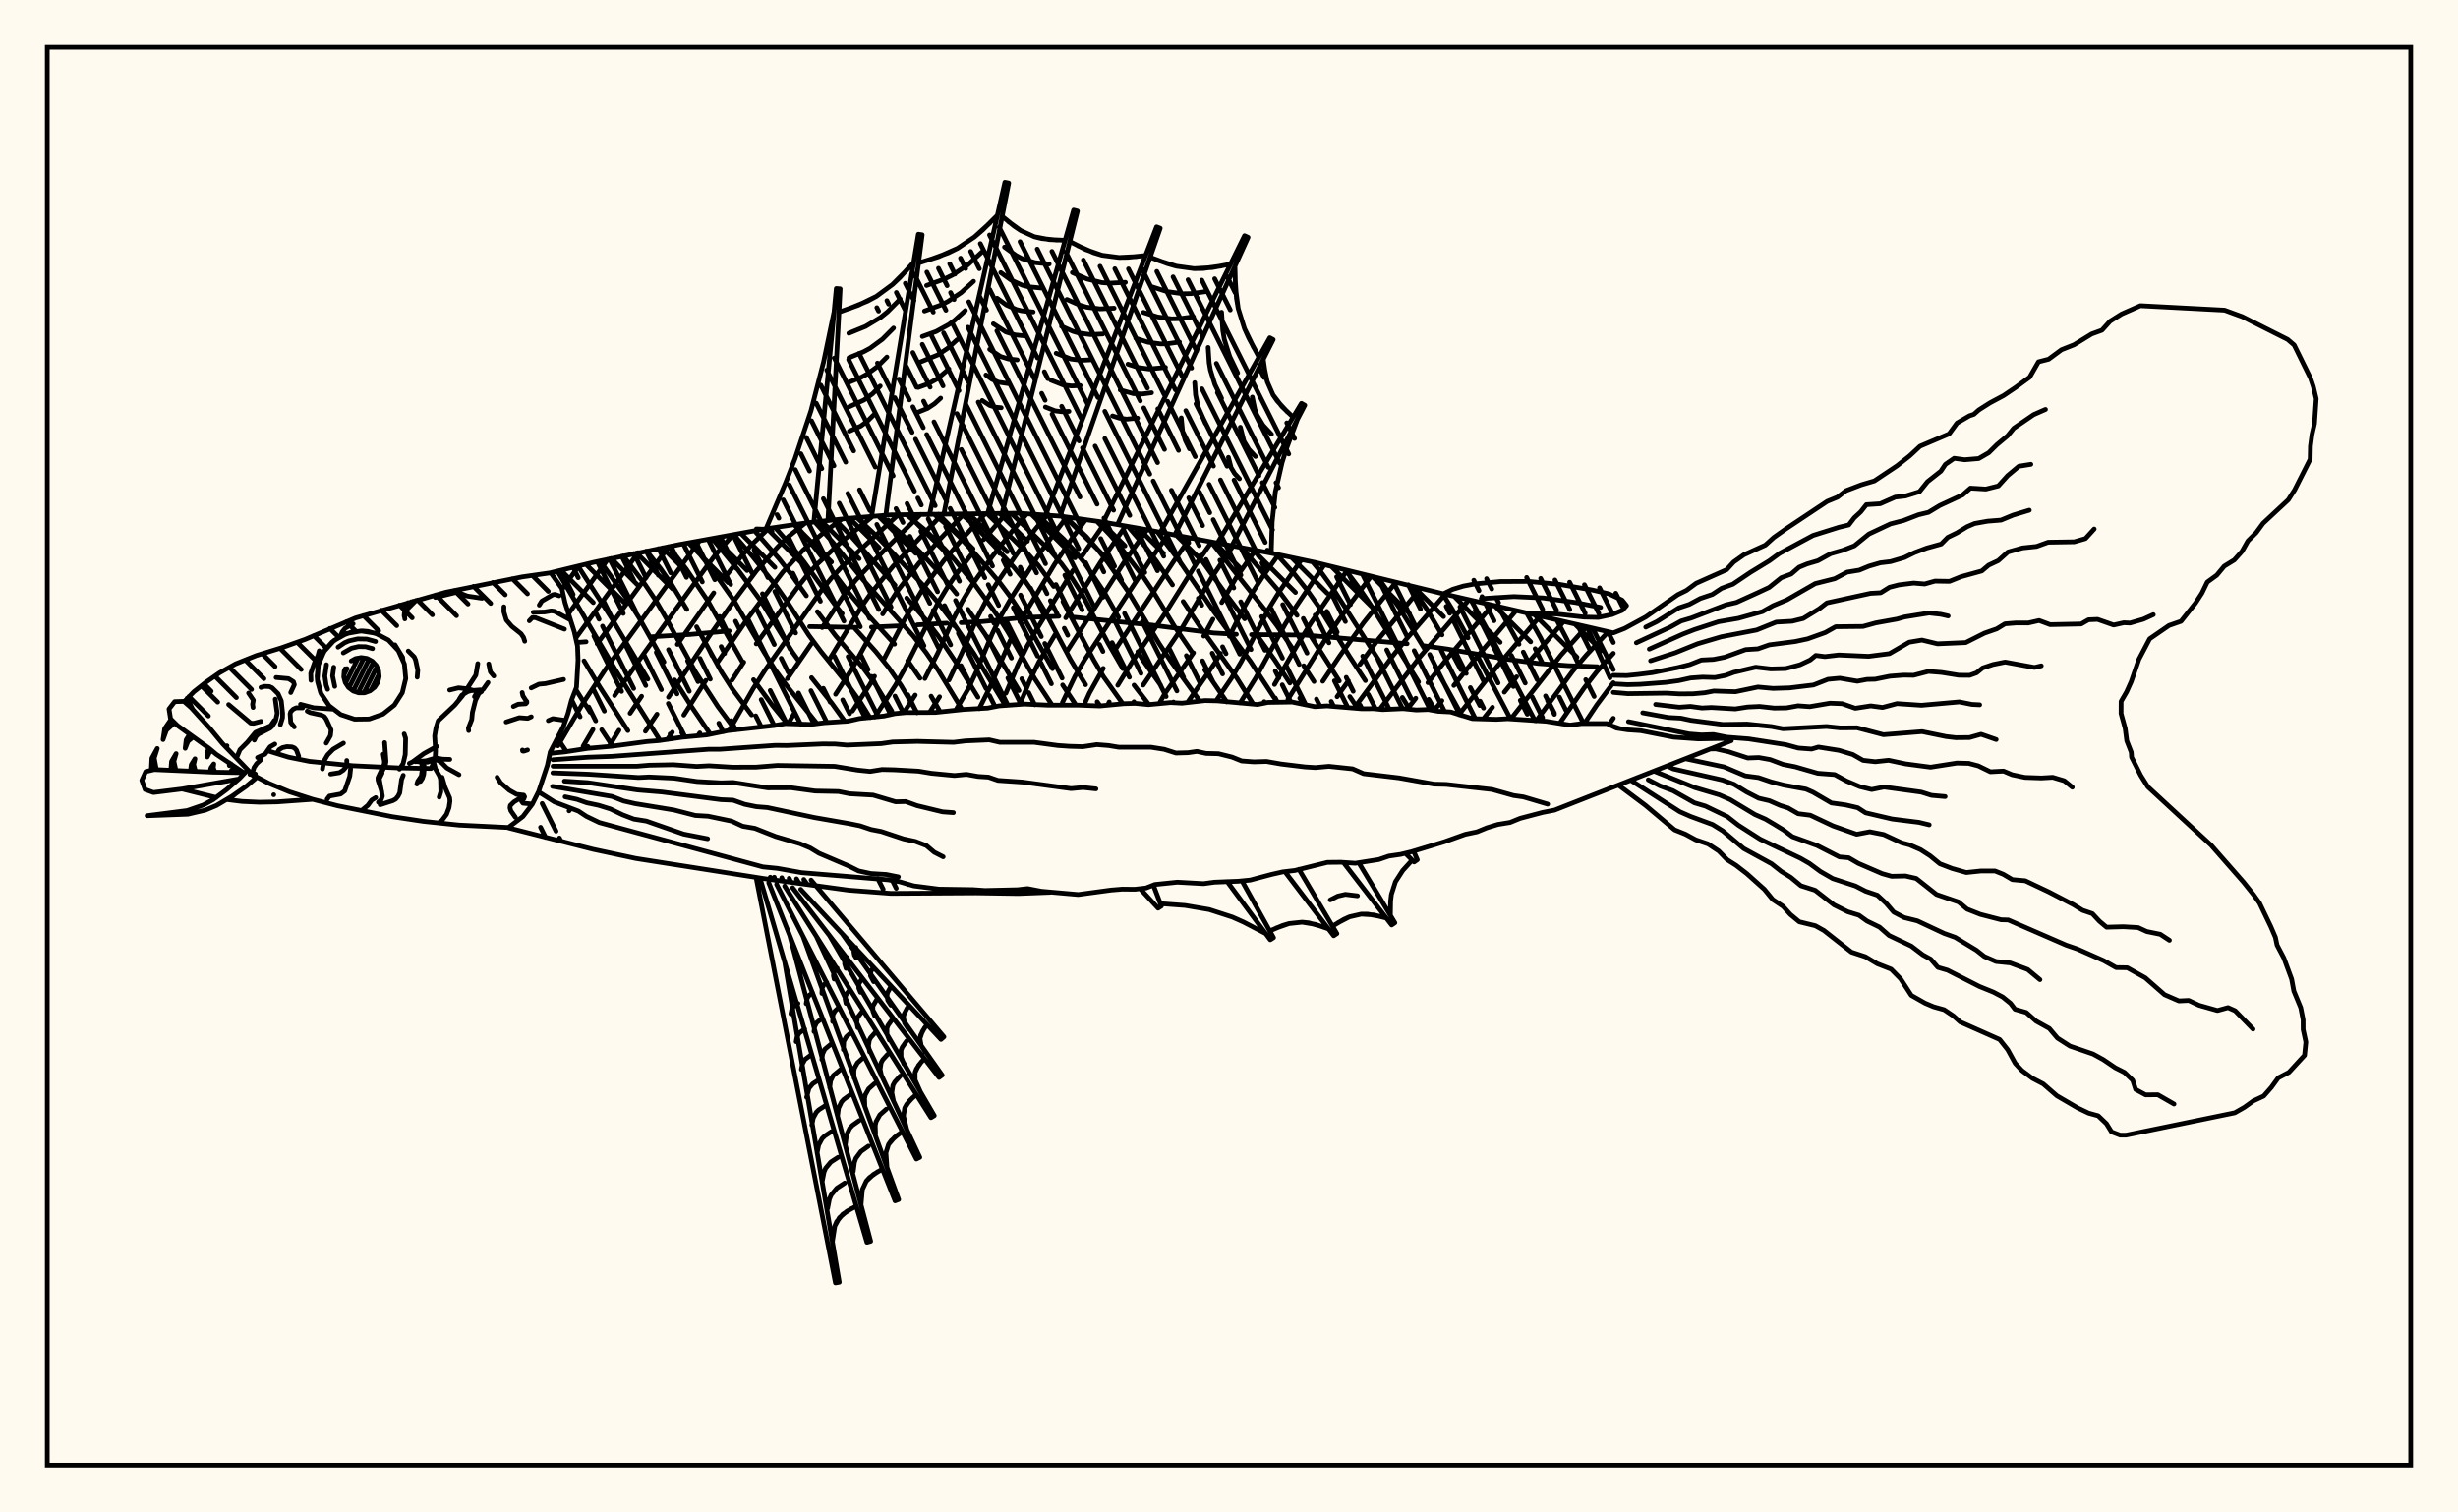 <svg xmlns="http://www.w3.org/2000/svg" width="520" height="320"><rect x="0" y="0" width="520" height="320" fill="floralwhite"/><rect x="10" y="10" width="500" height="300" stroke="black" stroke-width="1" fill="none"/><path stroke="black" stroke-width="1" fill="none" stroke-linecap="round" stroke-linejoin="round" d="
M 116.51 121.17 125.53 118.99 143.52 115.24 161.5 111.96 170.49 110.64 179.48 109.67 188.47 108.93 215.44 108.58 224.43 109.21 233.42 110.47 242.41 112.03 269.38 117.13 278.38 119.04 305.35 125.63 341.31 133.9 
M 222.2 188.79 215.44 189.05 206.45 188.91 188.47 189.02 179.48 188.33 161.5 185.87 134.52 181.63 125.53 179.71 107.56 175.15 
M 337.95 141.06 331.72 140.83 325.47 140.37 319.02 139.5 306.14 137.31 301.1 136.61 
M 297.68 136.19 275.99 134.36 264.75 134.26 
M 261.56 134.2 256.74 133.92 243.55 132.24 226.87 130.55 
M 224 130.39 216.73 130.64 207.81 131.51 203.34 131.74 
M 200.31 131.85 194.06 132.2 
M 190.85 132.39 184.36 132.69 
M 181.1 132.74 171.28 132.57 
M 154.28 133.49 145.96 134.23 137.57 134.74 
M 123.99 135.78 122.01 135.93 
M 117.94 156.18 119.84 159.03 
M 124.37 157.93 124.64 158.32 
M 121.8 145.85 124.87 150.7 
M 127.3 154.4 129.59 157.87 
M 123.56 139.82 126.85 145.29 132.83 154.58 
M 117.93 120.83 130.18 141.69 139.64 156.67 
M 122.29 119.77 129.38 130.78 137.06 143.68 
M 144.23 154.99 144.84 155.94 
M 126.94 118.68 132.95 127.15 135.15 130.62 140.46 140.05 
M 142.71 143.86 146.27 149.47 150.11 155.09 
M 131.86 117.61 136.45 123.64 138.71 127.01 140.83 130.63 147.09 142.1 151.88 149.5 155.55 154.44 
M 136.79 116.58 139.75 120.32 142.07 123.63 145.3 128.93 
M 147.37 132.62 152.58 142.09 154.94 145.78 159 151.26 
M 141.5 115.64 145.21 120.44 149.75 127.14 157.09 140.1 
M 159.42 143.81 163.41 149.26 166.55 153.11 
M 146.1 114.78 150.67 120.53 155.29 127.08 161.7 138.08 164.04 141.81 166.7 145.42 172.86 153.11 
M 150.7 113.96 156.17 120.62 160.9 127.06 167.63 137.96 168.94 139.78 
M 171.68 143.38 175.95 148.75 178.74 152.63 
M 155.23 113.13 159.31 117.86 164.15 123.92 166.49 127.24 171.08 134.34 173.71 137.89 179.44 144.96 182.04 148.58 184.06 151.84 
M 159.64 112.31 164.83 118.24 167.16 121.23 170.59 126.05 
M 172.92 129.41 176.77 134.5 182.58 141.29 185.25 144.88 188.66 150.44 
M 163.98 111.6 167.86 116.03 170.1 118.91 176.85 128.23 178.16 129.82 
M 180.91 133.01 185.28 137.87 188.08 141.33 190.63 145.04 193.96 150.7 
M 168.19 110.98 170.94 114.1 174.18 118.24 
M 176.29 121.09 179.61 125.48 182.13 128.47 189.24 136.28 
M 192.04 139.78 194.63 143.5 
M 196.98 147.29 198.89 150.6 
M 172.38 110.44 176.3 114.87 182.66 122.76 193.2 134.55 195.96 138.13 198.56 141.93 203.54 150.12 
M 176.7 109.97 179.58 112.93 189.35 123.82 
M 191.82 126.52 195.76 131.02 198.45 134.5 203.58 142.12 206.89 147.51 
M 181.28 109.52 185.04 113.02 189.24 117.33 195.98 124.57 198.43 127.48 200.96 130.79 206.02 138.24 212.69 149.25 
M 186.27 109.11 190.41 112.69 194.61 116.76 198.96 121.4 202.38 125.67 
M 204.76 128.92 208.41 134.21 215.57 146.1 
M 191.76 108.88 195.67 112.11 199.86 116.15 201.96 118.45 206.33 123.82 211.02 130.25 213.2 133.67 218.94 143.65 222.59 149.19 
M 197.59 108.78 200.84 111.5 202.91 113.5 207.07 118.03 211.59 123.39 213.9 126.48 216.05 129.74 222.66 141.48 
M 224.81 144.93 227.63 149.19 
M 203.41 108.74 205.9 110.98 210.04 115.2 214.54 120.09 216.85 122.91 219.03 126.02 220.99 129.26 226.46 139.55 229.66 144.87 
M 232.11 148.48 232.74 149.35 
M 208.84 108.68 217.36 117.07 219.67 119.63 222.91 124.07 
M 224.88 127.29 231.35 139.6 233.46 143.18 237.54 148.91 
M 213.93 108.6 222.32 116.68 224.57 119.29 226.72 122.22 228.76 125.44 234.41 136.06 237.54 141.47 
M 239.91 144.96 243.06 149.07 
M 219.38 108.86 224.92 113.96 227.18 116.36 229.4 119.06 233.65 125.36 236.64 130.63 
M 240.72 137.88 241.8 139.69 245.54 144.97 
M 248.25 148.53 248.37 148.68 
M 225.37 109.34 229.81 113.53 232.06 116.07 234.31 118.93 238.76 125.31 245.19 136.11 247.61 139.78 253.84 148.35 
M 232.05 110.28 234.8 113.14 237.11 115.85 241.8 121.94 244.05 125.29 248.48 132.55 252.26 138.11 
M 254.87 141.71 259.52 148.51 
M 238.62 111.37 242.36 115.73 244.68 118.79 248.05 123.74 
M 250.31 127.26 253.97 132.75 261.7 143.51 265.11 148.96 
M 244.84 112.5 249.7 118.97 256.68 129.22 264.54 139.94 270.18 148.56 
M 250.52 113.61 251.48 114.85 
M 253.56 117.63 259.36 125.72 263.3 130.93 
M 265.95 134.42 269.63 139.58 272.88 144.52 
M 274.97 147.71 275.87 149.06 
M 256.26 114.7 267.49 128.88 270.09 132.3 273.61 137.46 
M 275.81 140.85 277.98 144.19 
M 262.71 115.91 270.63 125.14 274.4 130.19 
M 276.71 133.66 283.34 144.08 
M 285.56 147.39 287.24 149.89 
M 270.07 117.28 273.92 121.56 276.48 124.79 278.87 128.19 285.47 138.84 288.85 144 
M 277.67 118.89 279.69 121.34 282.1 124.67 292.22 140.51 
M 296.68 147.57 298.21 150.07 
M 284.66 120.58 287.8 124.8 290.18 128.31 300.1 144.28 
M 302.26 147.97 303.64 150.38 
M 291.62 122.31 296.06 128.62 301.45 137.41 
M 303.55 141.06 309.28 151.4 
M 298.5 124 301.93 129.01 305.07 134.32 
M 307.06 137.95 309.05 141.68 
M 311.06 145.48 313.07 149.27 
M 305.19 125.6 307.62 129.53 310.57 134.95 
M 312.49 138.64 319.56 152.11 
M 311.21 126.98 314.97 133.81 324.75 152.5 
M 316.96 128.31 321.35 136.29 
M 323.27 139.93 325.13 143.59 
M 326.96 147.24 328.84 150.87 
M 322.98 129.71 325.92 134.96 335.03 153.09 
M 329.34 131.17 331.46 135.2 333.85 140.34 
M 335.47 143.8 337.25 147.35 
M 335.72 132.62 340.61 143.41 
M 122.45 119.73 118.91 124.69 
M 128.59 118.32 120.23 129.92 
M 135.01 116.93 121.8 135.01 
M 141.46 115.65 126.33 136.2 
M 147.97 114.45 128.05 141.66 123.28 148.86 118.03 157.79 
M 155.06 113.17 151.26 117.5 149.03 120.51 136.35 138.06 130.02 147.16 
M 125.45 154.34 123.36 157.89 
M 162.59 111.8 159.09 115.17 156.8 117.73 153.36 122.16 
M 151 125.44 143.3 136.34 
M 135.73 147.31 133.3 150.91 
M 130.95 154.5 128.82 157.95 
M 120.78 171.01 120.39 171.55 
M 170.36 110.66 166.85 113.48 164.6 115.63 160.05 120.74 155.33 127.07 150.12 134.48 141.42 147.5 
M 138.99 151.1 136.54 154.71 
M 178.1 109.82 174.6 112.4 169.94 116.34 165.58 121.07 158.36 130.6 151.76 140.19 
M 149.33 143.96 144.67 151.29 
M 142.23 154.93 141.19 156.46 
M 184.6 109.25 177.59 115.01 172.91 119.33 170.77 121.69 168.7 124.3 159.99 136.22 
M 157.34 140.09 154.86 143.91 
M 148.04 155.07 147.64 155.69 
M 190.02 108.91 178.07 119.95 175.82 122.37 173.76 124.94 161.78 141.88 159.35 145.67 154.26 154.56 
M 194.77 108.82 185.95 117.56 181.04 122.74 178.85 125.44 173.93 132.78 
M 171.68 136.15 166.58 143.58 
M 199.35 108.77 188.92 119.83 184.24 125.52 182.18 128.47 175.36 139.67 
M 168.01 150.96 166.75 153.13 
M 203.91 108.74 199.01 113.91 194.34 119.26 189.74 125.19 186.73 129.89 
M 184.93 133.03 180.37 141.32 176.77 146.88 
M 208.41 108.69 204.13 113.38 199.63 118.67 195.2 124.65 191.25 131.26 186.93 139.59 
M 185.01 143.09 184 144.88 180.33 150.45 
M 212.87 108.62 208.05 114.2 
M 205.86 116.86 202.56 121.12 200.47 124.18 198.47 127.48 191.4 141.48 189.43 144.98 185.07 151.73 
M 217.23 108.7 214.05 112.47 209.9 117.76 205.57 123.88 203.58 127.22 201.78 130.77 198.38 138.21 195.66 143.56 
M 193.62 147.06 191.35 150.56 
M 221.5 109 218.93 112.08 215.06 117.27 210.82 123.46 208.71 126.91 206.79 130.58 203.42 138.3 200.76 143.88 
M 198.77 147.42 196.65 150.75 
M 225.66 109.38 220.1 116.84 213.94 126.48 211.83 130.17 209.92 134.07 206.58 142.06 204.79 145.83 202.2 150.24 
M 229.68 109.95 226.84 113.8 223.11 119.37 215.77 131.56 
M 213.73 135.47 209.39 145.48 207.15 149.96 
M 233.8 110.54 228.9 117.66 
M 226.98 120.69 219.48 132.89 217.28 136.73 215.33 140.69 212.8 146.66 
M 238.12 111.28 232.82 118.96 225.46 130.71 
M 223.16 134.35 219.83 139.97 217.92 143.82 215.76 149.03 
M 242.66 112.08 237.88 118.84 225.73 137.78 
M 247.19 112.96 243.14 118.76 229.48 139.56 227.42 143.07 224.76 148.64 
M 251.74 113.85 248.21 118.9 235.64 137.88 
M 233.4 141.41 230.46 146.66 229.3 149.24 
M 256.28 114.71 253.19 119.11 247.07 128.88 239.72 139.7 236.47 144.98 
M 234.66 148.51 234.33 149.21 
M 260.82 115.56 256.23 122.36 250.21 132.61 241.84 144.95 
M 239.89 148.48 239.73 148.82 
M 265.56 116.43 261.47 122.29 258.46 127.48 
M 256.6 131.01 254.65 134.58 
M 252.48 138.12 246.45 146.72 245.21 148.88 
M 270.47 117.36 267.14 121.99 264.86 125.51 262.82 129.14 260.09 134.63 
M 258.19 138.23 257.18 140.01 251.21 148.64 
M 275.35 118.4 270.67 125.13 268.4 128.81 262.58 140.01 260.5 143.52 257.28 148.27 
M 280.18 119.48 274.13 128.41 271.82 132.17 265.69 143.38 262.34 148.74 
M 285 120.67 277.33 131.82 274.98 135.56 269.63 144.82 
M 267.46 148.46 267.25 148.81 
M 290.06 121.92 285.34 128.17 280.35 135.33 272.47 147.96 
M 295.28 123.22 288.48 131.74 283.37 138.87 279.84 144.14 
M 300.53 124.48 291.57 135.28 287.71 140.55 
M 285.26 144.05 282.87 147.41 
M 305.72 125.72 297.33 135.44 294.63 138.79 286.48 149.82 
M 310.78 126.88 300.34 139.04 291.89 150.07 
M 315.75 128.02 305.97 139.55 302.08 144.44 
M 299.51 147.73 297.73 150.02 
M 320.74 129.19 311.41 140.22 307.57 145.03 
M 305.04 148.25 303.39 150.34 
M 325.81 130.36 316.77 140.94 308.63 151.2 
M 330.8 131.5 323.52 139.95 
M 320.85 143.2 318.25 146.44 
M 315.75 149.63 313.8 152.1 
M 335.62 132.6 330.24 138.59 319.63 152.11 
M 340.24 133.65 335.56 138.64 332.66 142.06 325 152.51 
M 341.31 138.23 337.88 142.03 335.14 145.55 329.95 153.05 
M 341.31 144.45 337.81 149.15 335.17 153.09 
M 341.31 151.97 340.4 153.3 
M 160.02 111.91 161.5 111.97 
M 172.2 110.19 176.92 61.04 177.74 61.11 175.15 110.14 
M 184.44 108.93 194.28 49.56 195.09 49.68 187.4 109.02 
M 196.73 108.47 212.59 38.57 213.39 38.73 199.68 108.76 
M 209.04 108.28 227.13 44.45 227.93 44.66 211.99 108.63 
M 221.35 108.58 244.68 48 245.45 48.29 224.26 109.2 
M 233.58 110.1 263.29 49.87 264.03 50.22 236.41 110.99 
M 245.7 112.23 268.63 71.46 269.35 71.85 248.5 113.22 
M 257.78 114.52 275.32 85.34 276.03 85.74 260.58 115.52 
M 268.11 116.39 269.39 117.13 
M 162.05 111.88 166.23 102.07 168.18 97.07 171.57 86.9 174.25 76.5 176.45 65.96 
M 177.48 66.04 181.58 64.57 185.4 62.7 188.81 60.19 190.37 58.72 193.3 55.5 
M 194.32 55.65 198.57 54.31 202.57 52.54 206.17 50.13 207.84 48.7 211 45.56 
M 212.01 45.77 214.6 47.88 215.94 48.78 218.83 50.09 221.99 50.69 225.32 50.84 
M 226.32 51.1 229.69 52.8 233.15 54 236.75 54.47 238.59 54.44 242.35 54.06 
M 243.31 54.42 247 55.79 248.86 56.32 252.62 56.84 256.45 56.61 260.32 55.89 
M 261.26 56.33 261.37 60.87 261.95 65.28 263.27 69.5 264.19 71.54 266.33 75.54 
M 267.25 76.02 267.71 79.23 268.09 80.75 269.32 83.56 271.22 86.03 273.56 88.26 
M 274.46 88.77 272.2 94.81 271.23 97.86 269.81 104.07 269.13 110.42 268.94 116.87 
M 179.55 65.33 183.54 63.7 185.4 62.7 188.81 60.19 191.85 57.14 
M 179.57 70.51 183.1 69.07 186.3 67.15 187.76 65.97 190.44 63.27 
M 179.6 75.69 182.66 74.44 184.09 73.67 186.7 71.75 189.03 69.41 
M 179.63 80.87 182.22 79.81 183.44 79.15 185.65 77.53 187.63 75.54 
M 179.66 86.05 182.78 84.64 184.6 83.31 186.22 81.68 
M 179.68 91.22 182.12 90.13 183.54 89.08 184.81 87.81 
M 196.46 55.01 200.61 53.5 202.57 52.54 206.17 50.13 209.44 47.16 
M 196.02 60.4 199.76 59.05 201.52 58.19 204.76 56.02 207.7 53.34 
M 195.58 65.8 198.9 64.59 200.46 63.83 203.35 61.9 205.96 59.52 
M 195.13 71.19 198.04 70.14 200.71 68.68 201.93 67.78 204.22 65.7 
M 194.69 76.59 198.36 75.11 200.52 73.66 202.48 71.88 
M 194.25 81.98 196.33 81.23 198.23 80.19 200.74 78.06 
M 193.81 87.38 196.25 86.39 197.69 85.43 199 84.24 
M 213.29 46.86 215.94 48.78 218.83 50.09 220.38 50.47 223.65 50.8 
M 212.51 52.27 214.93 54.03 216.21 54.71 218.98 55.57 221.96 55.86 
M 211.72 57.68 213.91 59.27 216.29 60.35 217.57 60.67 220.26 60.93 
M 210.94 63.09 212.89 64.52 215.02 65.48 216.17 65.76 218.57 66 
M 210.15 68.51 212.79 70.24 214.76 70.86 216.88 71.07 
M 209.37 73.92 211.65 75.42 213.35 75.95 215.19 76.14 
M 208.58 79.33 209.84 80.25 211.21 80.87 213.5 81.2 
M 207.8 84.74 209.37 85.78 210.54 86.15 211.81 86.27 
M 228 51.98 231.41 53.48 233.15 54 236.75 54.47 240.46 54.28 
M 226.86 57.67 229.92 59.02 233.1 59.79 234.73 59.91 238.08 59.74 
M 225.72 63.36 228.44 64.56 229.84 64.98 232.72 65.35 235.69 65.2 
M 224.58 69.05 226.96 70.1 228.19 70.46 230.7 70.79 233.3 70.66 
M 223.44 74.74 226.53 75.95 228.69 76.23 230.92 76.12 
M 222.3 80.43 224.87 81.44 226.67 81.67 228.53 81.58 
M 221.16 86.12 223.22 86.93 224.66 87.11 226.14 87.04 
M 245.16 55.14 248.86 56.32 252.62 56.84 254.53 56.81 258.39 56.28 
M 243.52 60.62 246.86 61.68 250.24 62.15 251.96 62.12 255.43 61.65 
M 241.89 66.09 244.85 67.04 247.86 67.46 249.39 67.43 252.47 67.01 
M 240.26 71.57 242.85 72.4 245.48 72.76 246.82 72.74 249.52 72.37 
M 238.62 77.05 240.85 77.76 243.1 78.07 246.56 77.73 
M 236.99 82.52 239.78 83.29 241.68 83.36 243.61 83.1 
M 235.36 88 236.84 88.47 238.34 88.68 240.65 88.46 
M 261.28 58.61 261.58 63.1 261.95 65.28 263.27 69.5 265.23 73.55 
M 258.43 66.06 258.69 69.92 259.01 71.8 260.15 75.42 261.83 78.91 
M 255.59 73.51 255.8 76.74 256.07 78.31 257.02 81.35 258.43 84.27 
M 252.74 80.96 252.92 83.56 253.46 86.07 255.03 89.62 
M 249.9 88.41 250.19 91.35 250.77 93.2 251.64 94.98 
M 267.45 77.64 268.09 80.75 269.32 83.56 270.2 84.83 272.36 87.16 
M 264.93 84.02 265.46 86.59 265.89 87.78 267.19 89.95 268.98 91.87 
M 262.4 90.39 263.16 93.36 264.19 95.07 265.6 96.58 
M 259.88 96.77 260.44 98.94 261.19 100.19 262.21 101.29 
M 116.34 159.4 119.49 159.08 124.3 158.34 129.42 157.89 136.84 156.9 139.38 156.7 144.34 155.98 149.56 155.49 154.01 154.58 163.78 153.51 166.14 153.09 171.54 153.27 174.37 152.91 179.41 152.57 181.83 152.02 187 151.49 189.35 150.98 191.59 150.76 197.88 150.73 203.87 150.1 208.96 149.81 211.34 149.35 216.71 148.96 221.64 149.19 228.13 149.19 232.66 149.36 237.78 148.88 240.15 148.81 242.96 149.08 247.65 148.64 250.04 148.77 254.93 148.22 257.56 148.28 266.03 149.05 268.24 148.61 273.34 148.53 278.17 149.51 280.74 149.35 288.14 149.96 290.59 149.94 292.47 150.13 296.81 149.93 299.62 150.21 302.14 150.12 304.23 150.49 306.89 150.63 311.48 152.04 316.59 152.19 318.97 152.06 327.1 152.6 332.14 153.41 334.58 153.09 339.96 153.09 341.97 154.05 344.37 154.42 347.11 154.6 354.04 155.97 359.35 156.34 364.64 156.24 366.28 156.71 328.86 171.4 326.35 171.89 321.6 173.14 319.47 174.01 316.89 174.43 314.59 175.13 312.46 176 309.98 176.52 305.56 178.1 298.66 180.2 296.31 180.77 293.82 181.13 291.68 181.86 286.73 182.64 283.65 182.43 280.81 182.46 273.93 184.17 271.36 184.47 269.02 185 264.5 186.2 261.96 186.45 256.92 186.65 254.61 186.96 249.07 186.65 244.31 187.14 242.44 187.88 240.09 188.15 237.44 188.12 235.01 188.32 228.1 189.26 220.31 188.57 217.39 188.01 215.28 188.25 208.36 188.41 205.82 188.23 198.64 188.12 193.3 187.43 190.33 186.56 187.83 186.14 169.57 184.63 164.48 183.72 161.38 183.41 126.79 174.03 124.06 172.72 122.38 171.61 117.3 169.67 114.25 167.74 
M 116.98 160.74 124.38 160.21 129.43 160.03 149.85 158.53 152.37 158.52 164.06 157.7 166.47 157.73 174.03 157.4 176.72 157.42 179.18 157.64 186.46 157.33 188.84 156.99 194.08 156.86 201.73 157.06 204.26 156.76 209.29 156.54 211.54 157.06 218.73 157.05 223.82 157.73 226.29 157.9 229.06 157.98 232.02 157.54 234.56 157.74 236.72 158.1 243.46 158.09 246.27 158.53 248.77 159.32 251.34 159.25 253.21 158.98 255.14 159.4 257.78 159.47 260.64 160.18 262.68 161 265.26 161.19 267.93 161.11 271.03 161.65 276.06 162.26 278.28 162.4 281.14 162.14 286.15 162.67 288.48 163.69 295.97 164.58 303.37 165.9 305.93 165.96 315.64 167.04 320.21 168.32 322.28 168.61 327.41 170.13 
M 117 162.11 134.81 162.11 137.35 161.9 142.43 161.8 147.38 162.16 150 162.02 154.94 162.32 159.9 162.31 164.44 161.95 176.58 162.14 181.46 162.94 184.09 163.21 186.61 162.81 189.16 162.87 194.33 163.16 197.05 163.61 201.92 164.08 204.44 163.84 206.92 164.28 209.13 164.42 211.12 165.11 216.29 165.46 226.59 166.85 229.12 166.62 231.85 166.91 
M 116.96 163.52 124.46 163.8 135.08 164.5 137.33 164.39 142.63 164.64 147.48 165.35 152.57 165.63 155.05 165.55 162.43 166.7 167.42 166.68 172.46 167.37 177.39 167.47 179.78 167.95 184.7 168.23 189.47 169.64 191.61 169.59 193.99 170.45 199.4 171.76 201.69 171.93 
M 119.41 165.27 124.38 165.59 134.91 167.15 140.02 167.57 152.53 169.19 155.08 169.3 157.55 170.17 160.01 170.67 162.37 170.86 172.27 172.97 179.62 174.25 181.94 174.72 184.27 175.5 186.44 175.92 191.16 177.49 193.64 178.02 195.98 178.91 197.65 180.32 199.53 181.28 
M 116.89 166.38 129.47 168.51 131.94 169.48 134.37 170.03 142.57 171.37 147.1 172.53 149.81 172.69 154.75 173.72 157.12 174.81 159.69 175.25 164.11 176.99 169.23 178.5 171.41 179.41 173.27 180.54 179.44 183.17 181.65 184.27 184.23 184.82 187.51 185.02 190.05 185.53 
M 119.55 168.59 122.05 169.12 124.12 169.85 126.6 170.37 129.13 171.15 131.71 172.39 134.09 173.3 136.74 173.72 144.62 176.47 149.7 177.46 
M 171.59 186.21 199.69 219.37 199.07 219.92 169.39 188.17 
M 170.05 186.08 170.7 187 
M 178.18 197.58 199.32 227.48 198.66 227.97 167.68 187.83 
M 168.51 185.95 169.02 186.84 
M 175.47 197.92 197.65 236.04 196.95 236.46 165.99 187.48 
M 166.95 185.83 167.34 186.66 
M 172.69 198.08 194.59 244.86 193.86 245.22 164.3 187.12 
M 165.38 185.71 165.65 186.46 
M 169.88 198.09 190.11 253.79 189.35 254.08 162.63 186.76 
M 163.8 185.6 163.98 186.25 
M 167.08 197.98 184.19 262.62 183.4 262.84 160.96 186.39 
M 162.95 185.6 162.99 185.83 
M 166.01 203.59 177.55 271.28 176.74 271.42 160.05 186.13 
M 196.11 216.74 195.12 218.26 194.62 219.75 194.88 221.2 196.39 223.34 
M 195.56 223.95 194.33 225.4 193.59 226.91 193.6 228.5 194.73 231.03 
M 193.85 231.56 192.38 232.93 191.39 234.43 191.13 236.12 191.83 238.96 
M 190.9 239.41 189.21 240.68 187.97 242.14 187.42 243.9 187.64 246.98 
M 186.68 247.35 184.77 248.49 183.28 249.88 182.44 251.67 182.15 254.92 
M 181.16 255.19 179.16 256.28 177.57 257.63 176.6 259.41 176.09 262.71 
M 195.58 217.5 194.78 219 194.62 219.75 194.88 221.2 195.8 222.63 
M 191.95 213.24 191.27 214.53 191.13 215.17 191.35 216.43 192.14 217.65 
M 188.33 208.98 187.75 210.06 187.64 210.6 187.82 211.65 188.49 212.68 
M 184.7 204.72 184.24 205.59 184.16 206.45 184.83 207.7 
M 181.07 200.46 180.65 201.45 180.77 202.09 181.17 202.72 
M 194.92 224.67 193.88 226.15 193.59 226.91 193.6 228.5 194.27 230.18 
M 191.78 220.26 190.87 221.56 190.61 222.23 190.62 223.64 191.21 225.12 
M 188.65 215.84 187.85 216.97 187.63 217.56 187.64 218.78 188.15 220.06 
M 185.51 211.43 184.65 212.88 184.66 213.92 185.09 215.01 
M 182.38 207.02 181.68 208.21 181.68 209.06 182.04 209.95 
M 179.25 202.6 178.82 203.21 178.66 203.86 178.98 204.89 
M 193.08 232.24 191.81 233.65 191.39 234.43 191.13 236.12 191.51 237.99 
M 190.42 227.67 189.27 228.95 188.9 229.64 188.66 231.17 189 232.85 
M 187.75 223.11 186.73 224.24 186.4 224.86 186.19 226.22 186.5 227.71 
M 185.09 218.54 184.2 219.54 183.91 220.08 183.72 221.26 183.99 222.57 
M 182.42 213.98 181.41 215.29 181.25 216.31 181.48 217.43 
M 179.76 209.42 178.92 210.51 178.78 211.36 178.97 212.29 
M 177.1 204.85 176.42 205.73 176.31 206.41 176.47 207.15 
M 190.02 240.03 188.51 241.37 187.97 242.14 187.42 243.9 187.49 245.92 
M 187.5 234.67 186.14 235.87 185.33 237.32 185.16 238.14 185.22 239.96 
M 184.98 229.3 183.77 230.37 183.05 231.65 182.9 232.39 182.95 234.01 
M 182.46 223.93 181.4 224.87 180.77 225.99 180.64 226.63 180.69 228.05 
M 179.94 218.56 179.03 219.37 178.49 220.33 178.42 222.09 
M 177.42 213.19 176.66 213.87 176.21 214.67 176.15 216.14 
M 174.9 207.83 174.29 208.36 173.93 209.01 173.88 210.18 
M 185.69 247.9 183.95 249.14 183.28 249.88 182.44 251.67 182.17 253.79 
M 183.72 242.49 182.13 243.63 181.06 245.07 180.76 245.93 180.51 247.87 
M 181.76 237.09 180.32 238.11 179.76 238.72 179.07 240.19 178.85 241.95 
M 179.79 231.68 178.5 232.6 178.01 233.15 177.39 234.46 177.19 236.03 
M 177.82 226.28 176.25 227.57 175.7 228.72 175.53 230.1 
M 175.85 220.87 174.49 221.99 174.02 222.99 173.87 224.18 
M 173.88 215.46 172.74 216.41 172.34 217.25 172.21 218.26 
M 171.91 210.06 171.24 210.54 170.78 211.15 170.55 212.34 
M 180.13 255.72 178.29 256.91 177 258.47 176.6 259.41 176.18 261.56 
M 178.71 250.29 177.02 251.39 175.83 252.83 175.46 253.7 175.08 255.68 
M 177.3 244.86 175.75 245.87 174.66 247.18 174.32 247.98 173.97 249.8 
M 175.88 239.43 174.48 240.35 173.92 240.9 173.18 242.27 172.86 243.91 
M 174.47 234.01 173.2 234.83 172.7 235.33 172.04 236.55 171.75 238.03 
M 173.06 228.58 171.93 229.31 171.14 230.26 170.65 232.15 
M 171.64 223.15 170.27 224.17 169.76 225.12 169.54 226.27 
M 170.23 217.72 169.06 218.6 168.62 219.41 168.43 220.39 
M 168.81 212.3 167.84 213.02 167.48 213.69 167.32 214.5 
M 299.04 180.07 299.84 181.9 299.16 182.37 297.3 180.53 
M 287.46 182.55 295.09 195.24 294.41 195.7 284.21 182.47 
M 274.79 183.92 282.83 197.53 282.15 197.98 271.83 184.42 
M 262.75 186.38 269.42 198.39 268.73 198.83 259.62 186.52 
M 243.99 187.27 245.69 191.71 245 192.15 241.2 188.03 
M 298.76 181.97 296.75 184.18 295.21 186.57 294.36 189.24 294.19 190.67 294.14 193.66 
M 293.29 194.24 290.6 193.58 287.99 193.41 285.49 193.98 284.28 194.53 281.9 195.95 
M 281.05 196.53 278.25 195.57 275.47 195.11 272.72 195.4 271.35 195.81 268.63 196.96 
M 267.76 197.52 263.1 195.1 260.73 194.04 255.83 192.45 250.73 191.58 245.49 191.19 
M 291.94 193.88 289.28 193.41 287.99 193.41 285.49 193.98 283.09 195.21 
M 287.18 189.53 284.62 189.22 282.99 189.6 281.43 190.4 
M 279.65 196.02 276.86 195.25 275.47 195.11 272.72 195.4 269.99 196.35 
M 341.31 133.9 343.72 132.95 348.16 130.54 354.93 125.83 356.77 124.92 358.84 123.4 365.27 120.54 366.75 118.93 368.94 117.38 373.46 115.33 375.26 113.71 377.79 111.92 386.55 106.09 388.74 105.19 390.52 103.81 393.76 102.57 396.53 101.75 401.33 98.55 404 96.45 406.19 94.42 412.33 91.81 414.02 89.5 416.65 87.97 417.58 87.66 418.62 86.74 420.98 85.24 423.88 83.69 426.43 81.97 429.38 79.81 431.25 76.55 433.4 76 436.11 74 438.79 72.94 442.51 70.66 444.68 69.87 446.4 67.96 448.84 66.43 452.81 64.68 470.62 65.62 474.38 67 483.96 71.82 485.34 73 488.77 79.97 489.38 81.76 490 84.36 489.64 89.63 489.11 91.92 488.78 94.4 488.72 97.16 485.44 103.65 484.1 105.75 478.76 110.72 477.3 112.71 475.56 114.44 474.31 116.65 472.68 118.48 470.54 119.8 468.97 121.69 466.96 123.15 465.83 125.48 464.47 127.59 461.41 131.45 458.86 132.34 454.77 135.16 452.49 139.5 450.87 144.21 449.89 146.39 448.73 148.39 448.72 150.97 449.59 154.12 449.93 156.74 450.88 159.17 450.94 160.19 452.87 164.04 454.39 166.47 467.76 178.81 474.63 186.64 476.75 189.29 478 191.05 480.39 196.03 481.37 198.31 481.72 199.96 483.16 202.7 484.8 207.15 485.27 209.68 486.72 213.19 487.23 215.76 487.24 217.83 487.81 220.47 487.53 223.28 484.23 226.87 481.97 228.05 480.52 230.05 478.9 231.9 476.7 232.92 474.82 234.27 472.77 235.44 449.78 240.17 448.52 240.17 446.7 239.47 445.63 237.74 443.88 236.07 441.85 235.51 439.58 234.43 435.14 231.84 432.26 229.34 429.98 228.15 427.74 226.49 426.33 224.98 424.74 222.09 423.03 219.93 414.69 216.23 413.24 214.94 411.29 213.63 409.07 213.01 407.25 212.24 404.34 210.59 402.07 207.08 400.08 205.06 397.15 203.91 394.63 202.41 391.68 201.44 385.87 196.88 384.04 195.86 380.64 195.03 378.73 193.45 377.23 191.78 375.03 190.32 373.27 188.17 369.55 184.84 367.27 183.08 365.4 181.9 363.6 180.05 361.33 178.56 358.74 177.68 356.53 176.48 354.28 175.58 348.12 170.4 342.38 166.1 
M 348.16 132.68 350.5 131.53 355.17 128.6 357.37 127.87 359.7 126.62 362.26 125.76 364.21 124.47 366.61 123.59 370.29 121.11 374.29 118.67 376.46 117.09 383.56 113.28 389.04 111.56 391.12 111.06 392.28 109.55 393.65 108.29 394.84 106.78 397.76 106.59 400.95 105.19 403.1 104.95 406.07 104.03 407.77 101.91 410.6 99.68 411.55 98.25 413.4 96.97 415.63 97.27 418.61 97.02 420.73 95.79 422.43 94.11 424.72 92.2 426.02 90.6 430.24 87.72 432.73 86.63 
M 346.18 135.99 353.36 132.67 355.67 131.39 357.81 130.76 365.11 127.97 367.34 127.45 371.91 125.38 374.27 124.28 376.83 122.23 378.93 121.45 380.61 120.01 382.29 119.32 384.59 118.64 387.29 117.15 389.86 116.42 392.31 115.47 395.38 112.98 399.94 110.84 402.7 110.13 405.86 108.91 407.98 108.4 410.38 106.95 415.19 104.73 416.86 103.27 420.11 103.47 422.76 102.81 424.72 100.64 427.1 98.65 429.64 98.24 
M 348.92 137.33 356 134.16 358.45 133.21 363.54 131.55 367.73 130.83 372.85 129.4 375.11 128.13 378.03 126.91 384.02 123.47 388.16 122.43 390.77 121.05 393.34 120.63 395.41 119.78 397.78 119.09 399.96 118.83 402.89 117.97 405 116.93 407.61 115.95 410.67 115.1 412.06 113.69 413.99 112.75 416.17 111.43 417.74 110.76 420.47 110.27 423.33 110.04 425.9 108.98 429.31 107.95 
M 349.19 139.8 354.4 138.11 359.14 136.2 364.13 134.73 371.63 133.29 375.76 131.63 379.13 131.44 381.49 130.86 384.87 128.79 386.48 127.55 395.72 125.53 397.88 125.41 399.73 124.25 401.73 123.74 404.83 123.36 407.17 123.55 409.36 122.94 412.42 122.99 414.84 122.02 419.26 120.8 420.71 119.58 422.75 118.62 424.79 116.79 427.89 115.92 430.84 115.61 433.29 114.72 438.82 114.63 441.19 113.95 443.03 111.93 
M 341.31 142.89 344.16 142.94 346.72 142.68 349.58 142.32 354.97 141.23 357.48 140.61 359.94 139.64 362.49 139.51 364.91 139.03 369.29 137.44 371.88 137.28 374.31 136.43 379.76 135.73 382.43 135.16 386.14 133.83 388.34 132.6 394.12 132.54 396.81 131.8 401.36 130.98 402.9 130.54 408.12 129.7 410.62 129.98 412.14 130.33 
M 341.31 144.69 344.32 144.86 346.93 144.79 352.41 144.38 355.14 144.01 357.67 143.45 360.17 143.27 362.8 143.35 365.11 142.89 366.79 142.26 371.42 141.16 374.63 141.53 377.77 141.45 380.79 140.65 382.95 139.64 384.14 138.67 386.06 138.92 388.99 138.58 395.31 138.86 399.73 138.29 403.89 135.87 406.59 135.42 409.89 136.21 415.85 135.95 419.83 133.95 422.42 133.05 424.16 131.99 426.5 131.8 429.09 131.81 431.38 131.29 433.72 132.16 440.28 132.02 441.83 131.13 443.75 131.05 447.15 132.24 449.3 131.76 450.63 131.82 453.44 131.01 455.54 130.05 
M 341.31 146.49 344.42 146.76 352.49 146.65 355.32 146.81 358.14 146.79 360.65 146.57 362.57 146.2 367.15 146.35 371.9 145.36 375.09 145.65 378.58 145.54 383.64 144.93 386.72 143.73 389.22 143.5 392.93 144.13 394.97 143.75 396.68 143.71 399.8 143.08 402.68 142.85 404.83 142.88 407.98 142.06 410.75 142.28 414.4 142.87 416.69 142.89 418.16 142.36 419.43 141.32 421.61 140.59 424.19 140.07 430.41 141.21 431.84 140.87 
M 350.25 149.04 355.26 149.63 357.63 149.46 360.05 149.79 362.07 149.69 367.11 149.99 369.7 149.59 372.24 149.47 375.34 149.81 377.94 149.77 380.38 149.33 382.86 149.51 387.16 148.78 389.71 148.88 392.49 149.85 395.77 149.35 398.26 149.68 401.31 148.87 406.5 149.22 414.51 148.51 417.18 149.04 418.81 149.12 
M 347.53 150.81 352.95 151.8 355.59 151.94 357.74 152.4 364.48 153.27 369.59 153.19 374.79 153.72 377.2 154.19 386.42 153.71 389.3 154.01 392.85 153.98 398.45 155.45 406.62 154.8 411.69 155.84 413.75 156.08 416.66 156.05 419.1 155.36 422.3 156.47 
M 344.51 152.68 357.32 155.29 359.95 155.5 362.48 155.41 365.36 155.98 369.98 156.34 377.79 157.55 380.44 158.27 383.25 158.48 384.69 158.06 389.04 158.75 391.96 159.63 394.14 160.87 396.72 161.16 399.55 160.86 403.14 161.62 408.41 162.32 413.98 161.45 416.48 161.51 418.51 162.04 421.08 163.29 423.85 163.14 425.67 163.91 428.39 164.48 431.87 164.6 434.26 164.46 436.71 165.19 438.39 166.55 
M 341.31 153.68 342.68 154.16 
M 361.82 158.46 362.97 158.44 365.69 159.05 369.75 160.37 372.11 160.28 374.5 160.71 377.22 161.73 379.77 162.23 384.57 163.61 388.14 163.88 390.63 165.24 393.45 166.43 395.96 167.05 398.57 166.52 406.44 167.6 408.61 168.28 411.5 168.54 
M 356.57 160.53 364.74 162.26 369.23 164.15 372.01 164.51 374.66 165.41 377.33 166.1 382.05 166.96 383.55 167.62 387.43 169.88 390.45 170.3 393.01 170.89 394.68 171.97 400.28 173.28 405.97 173.99 408.13 174.51 
M 352.69 162.05 353.96 162.67 364.39 165.03 366.86 165.95 369.5 167.57 372.06 168.89 374.34 169.42 376.6 170.41 378.26 170.93 380.41 172.16 382.98 172.48 387.78 174.74 392.79 176.51 395.56 175.98 398.5 176.56 402.26 178.3 403.97 178.76 406.3 179.77 408.31 181.06 410.38 182.75 412.96 183.74 415.98 184.6 419.11 184.27 422.04 184.27 423.81 184.98 425.72 186.11 428.45 186.35 433.4 188.69 438.66 191.42 440.57 192.6 442.66 193.31 444.15 194.91 445.65 196.17 449.21 196.07 452.33 196.25 454.16 197.09 457.02 197.67 458.95 198.94 
M 349.9 163.15 358.57 166.65 363.75 168.18 366.03 169.18 371.26 172.33 373.49 173.31 375.34 174.4 377.32 175.61 379.18 177.01 384.4 178.89 389.14 181.31 391.1 181.48 393.15 182.67 398.18 184.84 400.17 185.4 403.11 185.34 405.39 185.86 409.67 189.24 414.34 190.84 416.14 192.35 418.95 193.46 423.35 194.6 424.85 194.64 437.12 199.97 439.48 200.78 445.04 203.24 447.67 204.72 450.04 204.76 453.84 206.88 457.92 210.45 460.96 211.77 463.03 211.67 465.2 212.69 469.12 213.8 471.35 213.18 472.86 213.85 476.64 217.74 
M 348.7 164.99 351.13 166.25 353.95 167.31 358.47 169.86 360.77 170.54 365.42 172.77 367.75 174.59 372.36 177.54 380.88 181.58 382.81 182.69 385.12 184.39 387.73 185.89 392.52 187.45 394.67 188.55 397.17 189.4 399.02 191.11 400.62 192.98 402.84 194.14 405.62 194.83 411.28 197.48 413.63 198.32 418.12 201.04 419.79 202.36 422.26 203.43 425.27 203.74 428.98 205.13 431.56 207.27 
M 344.99 165.08 355.36 171.73 357.63 172.73 362.3 174.45 364.46 175.79 368.87 179.52 374.78 182.75 376.83 184.37 378.84 185.62 380.99 187.4 384 188.36 387.99 191.46 390.89 192.91 393.28 193.65 394.98 194.87 397.62 196.15 399.63 197.92 404.35 200.17 406.77 202.01 408.46 202.94 409.97 204.68 412 205.27 418.76 208.71 421.72 209.91 423.67 210.94 425.33 212.28 426.28 213.53 428.67 214.21 430.75 216.05 433.54 217.6 435.26 219.63 437.89 221.32 442.81 223.01 444.96 224.19 447.5 225.91 449.44 226.89 451.18 228.56 451.81 230.51 453.92 231.65 456.5 231.62 459.92 233.58 
M 305.35 125.63 307.33 124.68 309.58 124 312.05 123.53 317.42 123.03 323.26 123 329.75 123.61 336.83 124.82 340.38 125.64 343.17 126.96 344.1 128.13 343.21 129.13 341.03 130.02 338.16 130.63 335.08 130.56 329.24 129.9 323.33 129.8 
M 313.37 126.65 320.27 126.22 326.42 126.5 333.25 127.46 338.61 128.51 
M 38.98 148.45 41.02 146.35 43.54 144.37 46.42 142.37 49.83 140.46 54.22 138.7 59.54 137.06 64.57 135.27 75.25 130.74 94.28 125.31 110.48 122.05 116.51 121.19 118.86 124.47 119.53 127.5 121.5 133.67 122.18 136.7 122.29 139.64 121.96 145.42 120.9 148.17 120.16 150.97 119.19 153.72 116.4 159.1 115.8 161.92 113.96 167.45 112.61 170.15 110.64 172.74 107.56 175.08 97.11 174.57 89.6 173.78 82.94 172.78 71.44 170.48 66.16 169.12 61.2 167.52 56.88 165.74 53.04 163.71 
M 101.08 140.4 100.66 142.85 97.83 147.23 96.22 149.17 92.71 152.48 92.21 154.11 91.95 155.69 92.14 158.93 92.03 160.68 91.19 162.59 84.3 162.47 74.64 162.01 65.5 161.09 61.04 160.2 56.8 158.89 
M 51.58 163.49 45.75 159.59 44.23 158.32 37.53 153.49 36.09 152.08 35.76 150.01 36.96 148.45 38.91 148.39 40.46 149.75 44.53 154.25 47.08 157.34 53.11 163.6 
M 50.53 164.82 38.55 166.93 32.47 167.68 30.7 167.05 30 165.11 30.84 163.25 32.64 162.82 45.04 163.37 51.84 163.49 
M 67.91 146.74 67.12 143.75 67.35 140.66 68.56 137.82 70.63 135.53 73.33 134.03 76.38 133.49 79.43 133.97 82.17 135.41 84.28 137.66 85.55 140.48 85.84 143.56 85.11 146.56 83.44 149.17 81.02 151.09 78.11 152.12 75.02 152.16 72.08 151.18 69.63 149.31 67.91 146.74 
M 67.8 146.47 67.18 144.23 67.08 143.07 67.32 140.76 67.65 139.65 68.72 137.58 70.26 135.84 72.17 134.53 74.35 133.73 76.67 133.49 77.83 133.59 80.07 134.2 
M 69.31 145.84 69 144.94 68.72 143.04 69.07 140.63 
M 71.53 136.92 72.92 135.98 73.8 135.6 75.67 135.17 77.59 135.21 79.44 135.72 
M 70.82 145.22 70.36 143 70.61 141.17 
M 72.63 138.13 74.37 137.14 75.84 136.8 77.35 136.83 78.81 137.23 
M 73.05 144.42 72.73 143.23 72.82 141.99 73.04 141.49 
M 74.31 139.84 75.22 139.34 76.43 139.12 77.66 139.31 78.75 139.89 79.6 140.79 80.1 141.92 80.22 143.15 79.93 144.35 79.26 145.39 78.29 146.16 77.13 146.58 75.89 146.59 74.72 146.2 73.73 145.45 73.05 144.42 
M 73.41 141.46 72.77 142.74 
M 75.74 139.24 75.05 140.62 
M 74.81 141.1 73.11 144.51 
M 76.99 139.21 73.83 145.52 
M 78.06 139.53 74.72 146.2 
M 78.98 140.14 75.77 146.55 
M 79.73 141.09 76.99 146.58 
M 80.17 142.67 78.51 145.99 
M 39.97 147.37 44.09 151.49 
M 42.61 145.1 46.06 148.55 
M 45.46 143.04 50.01 147.59 
M 48.53 141.19 53.21 145.87 
M 51.89 139.63 55.84 143.59 
M 55.48 138.31 58.19 141.03 
M 59.23 137.15 63.73 141.65 
M 62.87 135.88 67.44 140.44 
M 66.38 134.47 69.11 137.2 
M 69.78 132.96 71.74 134.91 
M 73.27 131.54 75.4 133.66 
M 76.89 130.24 80.11 133.46 
M 80.67 129.11 83.93 132.37 
M 84.5 128.02 87.2 130.72 
M 88.34 126.95 91.47 130.08 
M 92.19 125.88 96.58 130.27 
M 96.13 124.91 99.01 127.79 
M 100.18 124.05 103.8 127.66 
M 104.27 123.22 106.88 125.84 
M 108.4 122.43 111.59 125.63 
M 112.62 121.74 115.99 125.12 
M 50.04 160.37 50.76 158.62 52.33 157.05 54.04 154.97 57.28 153.53 58.03 152.43 
M 97.1 163.91 94.53 162.49 93.45 161.4 92.66 160.87 91.81 160.76 90.43 161.26 
M 108.61 149.47 109.62 149 111.22 148.9 111.45 148.66 111.44 148.38 
M 95.13 145.99 97 145.53 98.95 145.74 100.08 146.06 101.01 146.04 
M 83.56 136.43 85.18 139.07 85.28 139.88 
M 87 127.32 85.78 129.22 85.55 130.21 85.65 130.95 
M 111.6 158.67 110.76 158.94 110.56 158.89 110.53 158.69 
M 95.16 160.67 93.67 160.63 92.2 160.36 90.16 160.97 87.86 161.15 
M 74.71 131.98 73.02 132.91 72.41 133.68 71.92 134.81 
M 72.66 157.23 70.48 158.52 69.3 159.72 68.5 161.1 68.22 162.69 
M 62.26 153.8 61.51 152.86 61.38 151.02 61.51 150.58 62.03 150.05 62.67 149.75 64.02 149.77 
M 101.97 126.57 98.89 126.11 97.1 125.43 96.34 125.36 92.09 126.4 
M 120.41 131.02 117.31 129.34 116.62 129.24 115.22 129.48 112.82 129.54 
M 100.38 147.4 100.99 146.33 102.22 145.85 103.24 144.41 
M 40.76 150.08 39.59 147.73 
M 86.29 127.52 85.67 128.98 85.51 130.36 
M 110.47 146.53 110.62 147.21 111.25 148.19 
M 119.64 152.43 116.95 152.04 115.99 152.46 
M 88.2 165.89 88.38 165.3 89.14 164.19 89.38 162.46 89.17 161.45 
M 58.66 159.22 59.05 158.6 59.76 158.18 60.68 157.97 61.77 158.03 62.33 158.27 62.72 158.72 63.19 159.99 
M 118.29 126.05 117.37 125.75 116.93 125.84 114.62 127.17 114.09 128.02 
M 86.37 137.74 87.63 138.99 87.92 139.64 88.38 141.79 88.26 143.27 
M 81.37 157.12 81.66 161.1 81.56 161.73 80.1 164.7 80.32 165.89 
M 61.51 146.52 62.27 144.86 62.08 144.25 61.04 143.59 58.41 143.35 
M 76.48 171.49 77.83 170.38 78.64 169.27 79.48 168.76 
M 92.74 174.11 93.49 173.6 94.46 172.3 94.99 170.89 95.19 169.53 95.13 168.82 94.13 166.52 93.53 164.46 
M 119.23 143.76 115.37 144.64 114.02 144.76 112.38 145.55 
M 52.59 146.64 53.6 148.14 53.44 149.03 53.54 149.68 
M 92.92 168.66 93.26 167.52 93.19 164.86 92.97 164.17 92.12 162.68 91.86 161.65 
M 119.41 133.11 113.29 130.69 112.64 130.66 111.98 131.35 
M 97.16 147.93 97.69 147.1 98.92 146.33 99.61 146.13 101.59 145.96 
M 86.34 127.5 85.76 128.67 85.5 130.15 
M 69.21 169.09 69.71 168.43 72.07 168 72.93 167.34 74 164.22 74.17 162.69 
M 106.61 128.38 106.59 129.4 107.12 131.18 108.28 132.52 110.23 134.08 110.75 134.85 111.01 135.66 
M 85.51 155.29 85.81 156.21 85.73 159.64 85.29 161.54 84.51 162.73 
M 81.07 159.57 81.34 161.12 81.29 161.7 79.96 164.54 79.97 165.08 80.74 167.4 80.86 168.52 
M 112.62 170.12 110.64 169.93 110.34 169.53 110.73 169.06 
M 53.6 164.03 53.46 163.37 53.73 162.4 54.3 161.56 55.21 160.73 
M 47.67 157.95 48.02 157.79 
M 63.58 149.02 66.36 149.75 70.58 150.04 
M 54.48 160.28 56.08 159.55 57.14 158.01 58.14 157.43 
M 59.31 153.32 59.76 151.89 59.79 150.97 59.51 148.29 58.84 146.78 57.58 145.53 56.99 145.26 55.93 145.22 55.2 145.44 
M 87.43 127.2 86.03 128.84 85.65 129.86 85.58 130.59 
M 69.95 163.77 71.82 163.47 72.63 162.94 73.4 162.05 73.36 160.9 
M 107.08 152.75 109.86 151.84 111.66 151.98 112.39 151.65 
M 53.8 156.59 54.13 155.86 54.61 155.35 57.15 154.06 57.57 153.67 58.29 152.51 58.64 150.94 58.23 147.93 
M 65 150.46 65.63 150.77 67.98 151.29 68.63 151.62 69.02 152.18 70.05 154.44 69.91 155.65 69.02 157.22 
M 80.83 163.57 80.24 164.78 80.9 168.45 80.62 169.23 80.05 169.73 
M 103.39 140.46 103.74 142.16 104.46 143.02 
M 88.94 165.33 89.35 164.71 89.63 163.85 89.76 162.43 89.67 161.65 89.25 161.24 88.11 161.12 
M 92.39 157.93 89.66 159.45 87.26 161.21 86.61 161.52 
M 67.53 137.69 67.26 138.72 66.53 140.23 65.74 142.47 65.79 143.94 
M 85.31 164.04 84.95 164.95 84.57 167.75 84.21 168.46 83.71 169.06 83.1 169.4 80.43 170.26 
M 99.15 154.58 99.09 154.05 99.8 152.24 99.94 150.74 100.59 148.17 101.32 146.69 101.87 146.32 
M 87.99 127.04 86.04 128.99 85.59 130.24 85.64 130.88 
M 44.68 146.24 43.14 144.68 
M 48.37 149.07 53.03 152.99 53.67 153.03 55.22 152.62 
M 105.17 164.44 105.9 165.61 107.77 167.22 109.29 168.07 110.8 168.24 110.98 168.58 
M 109.03 172.9 108.07 171.53 107.89 170.9 107.97 170.41 108.73 169.67 109.69 169.08 110.86 168.94 
M 86.33 127.51 85.82 128.54 85.54 129.7 
M 54.07 164.68 52.13 166.33 49.03 168.5 45.79 170.42 43.44 171.4 39.75 172.26 31.12 172.58 39.62 171.49 43.01 170.32 45.09 169.19 47.98 167.03 50.7 164.67 52.33 162.95 
M 53.05 163.69 53.82 164.35 
M 48.48 161.37 48.53 161.98 48.85 161.6 
M 44.24 158.33 43.93 158.91 43.85 160.15 44.3 159.23 44.85 158.84 
M 40.13 155.36 39.39 156.53 39.18 158.32 39.76 156.85 40.89 155.91 
M 36.2 152.19 34.85 154.16 34.5 156.48 35.22 154.48 36.95 152.92 
M 52.87 163.84 54.02 163.76 
M 48.65 163.42 49.21 162.72 49.5 163.43 
M 44.43 163.33 44.63 162.47 45.23 161.63 45.12 162.44 45.47 163.38 
M 40.29 163.16 40.47 161.79 41.24 160.54 40.96 161.75 41.34 163.19 
M 36.15 162.96 36.3 161.1 37.26 159.45 36.79 161.07 37.22 163.02 
M 32.01 162.97 32.14 160.42 33.27 158.36 32.63 160.39 33.09 162.84 
M 38.5 166.93 45.74 168.74 
M 47.98 169.16 51.18 169.56 54.87 169.73 58.59 169.66 66.16 169.12 
M 57.91 168.15 57.91 168.15 
M 48.92 168.67 49.71 168.06 
M 118.67 120.64 125.51 127.48 
M 123.95 119.37 132.01 127.43 
M 129.3 118.16 135.12 123.99 
M 134.68 116.99 142.32 124.63 
M 140.15 115.91 145.4 121.16 
M 145.65 114.86 154.06 123.27 
M 151.21 113.87 158.05 120.71 
M 156.74 112.85 163.93 120.04 
M 162.29 111.85 171.46 121.02 
M 168 111.01 175.91 118.91 
M 173.83 110.28 181.76 118.21 
M 179.74 109.65 185.99 115.89 
M 185.8 109.15 193.72 117.07 
M 192.07 108.87 199.69 116.49 
M 198.52 108.77 205.85 116.1 
M 205.04 108.73 213.06 116.75 
M 211.5 108.64 217.36 114.51 
M 218.18 108.77 227.43 118.03 
M 225.29 109.33 234.94 118.98 
M 232.91 110.4 237.99 115.48 
M 240.81 111.75 246.13 117.07 
M 248.91 113.3 255.83 120.22 
M 257.01 114.85 262.67 120.5 
M 265.06 116.34 274.06 125.34 
M 273.22 117.95 280.78 125.51 
M 281.67 119.85 291.08 129.26 
M 290.37 122 298.19 129.82 
M 299.06 124.13 305.39 130.46 
M 307.64 126.16 317.37 135.89 
M 316.15 128.12 323.82 135.79 
M 324.69 130.11 333.62 139.04 
M 333.18 132.04 338.83 137.69 
M 114.36 175.04 115.42 177.18 
M 114.7 170 117.63 175.86 
M 118.35 177.3 118.7 178 
M 120.94 148.08 122.72 151.65 
M 124.55 149.58 126.02 152.51 
M 125.65 146.04 127.85 150.44 
M 118.68 120.64 121.25 125.77 
M 123.45 130.16 124.18 131.63 
M 125.64 134.56 131.5 146.28 
M 121.24 120.02 122.34 122.22 
M 126 129.55 126.74 131.01 
M 127.47 132.48 134.06 145.66 
M 127.83 127.46 130.03 131.86 
M 132.22 136.25 136.62 145.04 
M 141.75 155.3 142.25 156.31 
M 126.36 118.8 131.86 129.79 
M 136.25 138.58 139.92 145.91 
M 141.38 148.84 144.93 155.93 
M 128.95 118.24 134.44 129.23 
M 138.84 138.02 143.23 146.81 
M 131.53 117.68 134.1 122.8 
M 141.42 137.45 145.82 146.25 
M 134.12 117.11 136.68 122.24 
M 145.47 139.82 147.67 144.22 
M 152.07 153.01 152.98 154.83 
M 136.72 116.59 139.29 121.72 
M 148.08 139.3 150.27 143.69 
M 154.67 152.48 155.4 153.95 
M 139.33 116.07 141.89 121.2 
M 149.95 137.31 150.68 138.78 
M 141.94 115.55 145.23 122.15 
M 152.56 136.8 153.29 138.26 
M 159.88 151.45 161.07 153.82 
M 144.56 115.06 148.58 123.11 
M 152.25 130.44 154.44 134.83 
M 161.04 148.02 163.78 153.5 
M 147.19 114.59 151.22 122.65 
M 155.61 131.44 156.34 132.9 
M 162.94 146.09 166.45 153.11 
M 149.82 114.12 154.58 123.64 
M 158.24 130.97 169.39 153.25 
M 185.72 185.92 186.84 188.15 
M 152.45 113.65 155.75 120.24 
M 160.14 129.03 163.81 136.36 
M 165.27 139.29 166.74 142.22 
M 168.93 146.62 172.22 153.19 
M 188.78 186.3 189.6 187.95 
M 155.08 113.16 159.1 121.22 
M 161.3 125.62 167.16 137.34 
M 171.56 146.13 174.94 152.89 
M 192.02 187.05 192.07 187.15 
M 159.53 116.34 162.46 122.2 
M 163.92 125.13 168.32 133.92 
M 174.18 145.64 175.64 148.57 
M 178.27 148.08 179.73 151.01 
M 162.97 111.75 163.33 112.48 
M 167.73 121.27 168.46 122.74 
M 176.52 138.85 183.05 151.92 
M 164.4 108.89 164.77 109.62 
M 166.97 114.02 173.56 127.2 
M 179.42 138.92 185.78 151.64 
M 165.71 105.77 178.53 131.4 
M 182.19 138.73 183.65 141.66 
M 184.39 143.12 188.42 151.18 
M 166.98 102.58 182 132.62 
M 189.33 147.27 191.1 150.81 
M 168.24 99.36 183.99 130.86 
M 192.04 146.97 193.97 150.82 
M 169.43 96 171.26 99.66 
M 174.19 105.52 185.91 128.96 
M 170.57 92.55 173.86 99.15 
M 177.53 106.47 188.51 128.45 
M 171.67 89.02 176.43 98.54 
M 179.36 104.4 195.47 136.63 
M 172.68 85.31 178.91 97.77 
M 181.84 103.63 184.03 108.02 
M 185.5 110.95 198.68 137.32 
M 173.64 81.49 180.6 95.41 
M 187.92 110.06 188.65 111.53 
M 189.39 112.99 196.71 127.64 
M 197.44 129.11 201.11 136.43 
M 203.3 140.83 205.5 145.22 
M 174.91 78.31 185.17 98.82 
M 189.56 107.61 191.03 110.54 
M 192.49 113.47 198.35 125.19 
M 199.82 128.12 202.01 132.51 
M 202.75 133.98 208.61 145.7 
M 209.34 147.16 210.51 149.51 
M 176.51 75.76 188.96 100.67 
M 191.89 106.53 193.35 109.46 
M 194.82 112.39 200.68 124.11 
M 202.14 127.04 213.23 149.21 
M 179.53 76.08 193.45 103.92 
M 194.18 105.38 194.91 106.85 
M 196.38 109.78 202.97 122.96 
M 208.83 134.68 211.76 140.54 
M 213.22 143.47 216 149.01 
M 181.73 74.76 197.85 106.99 
M 200.05 111.38 205.91 123.1 
M 209.57 130.43 210.3 131.89 
M 211.04 133.36 213.97 139.22 
M 216.16 143.61 216.9 145.08 
M 217.63 146.54 218.91 149.12 
M 185.63 76.82 188.56 82.68 
M 189.29 84.14 192.96 91.47 
M 193.69 92.93 200.28 106.12 
M 201.01 107.58 208.34 122.23 
M 209.07 123.7 211.27 128.09 
M 212.73 131.02 216.4 138.35 
M 190.19 80.21 192.39 84.61 
M 193.12 86.07 195.32 90.47 
M 196.05 91.93 209.97 119.77 
M 214.37 128.56 219.5 138.81 
M 220.23 140.28 222.43 144.67 
M 185.5 65.09 185.87 65.82 
M 191.73 77.54 193.92 81.94 
M 195.39 84.87 196.12 86.33 
M 197.59 89.26 211.5 117.1 
M 212.24 118.56 213.7 121.49 
M 215.9 125.89 220.29 134.68 
M 221.03 136.14 224.69 143.47 
M 187.63 63.61 187.99 64.34 
M 193.12 74.59 196.78 81.92 
M 203.37 95.11 214.36 117.08 
M 215.83 120.01 216.56 121.48 
M 218.02 124.41 220.95 130.27 
M 189.63 61.88 191.46 65.54 
M 195.12 72.86 199.51 81.65 
M 202.44 87.51 219.29 121.21 
M 220.76 124.14 221.49 125.6 
M 222.22 127.07 223.69 130 
M 225.15 132.93 225.89 134.39 
M 191.52 59.94 193.36 63.6 
M 197.02 70.93 202.88 82.65 
M 204.34 85.58 221.19 119.27 
M 223.39 123.67 227.05 130.99 
M 193.41 57.97 197.44 66.03 
M 199.63 70.43 204.76 80.68 
M 206.96 85.08 223.81 118.77 
M 225.27 121.7 228.93 129.03 
M 232.6 136.35 233.33 137.82 
M 196.08 57.58 200.11 65.64 
M 201.57 68.57 231.6 128.63 
M 235.27 135.96 238.93 143.28 
M 198.54 56.77 200.37 60.44 
M 201.1 61.9 201.84 63.37 
M 204.77 69.23 228.21 116.11 
M 229.67 119.04 233.34 126.36 
M 235.53 130.76 241.39 142.48 
M 200.92 55.81 202.02 58 
M 204.95 63.86 228.39 110.74 
M 232.79 119.53 233.52 121 
M 237.91 129.79 246.7 147.37 
M 203.2 54.62 204.3 56.82 
M 207.23 62.68 208.69 65.61 
M 210.89 70 228.47 105.16 
M 232.86 113.95 235.79 119.81 
M 236.53 121.28 237.26 122.74 
M 241.65 131.53 248.98 146.18 
M 205.35 53.2 207.18 56.86 
M 209.38 61.25 218.9 80.3 
M 220.37 83.23 221.1 84.69 
M 222.57 87.62 232.09 106.67 
M 233.55 109.6 240.15 122.79 
M 247.47 137.44 250.4 143.3 
M 207.39 51.54 219.48 75.72 
M 220.94 78.65 221.67 80.11 
M 224.6 85.97 228.27 93.3 
M 229 94.76 235.59 107.95 
M 237.79 112.34 242.19 121.13 
M 250.98 138.71 253.91 144.57 
M 209.34 49.71 228.75 88.53 
M 231.68 94.39 239.01 109.04 
M 240.47 111.97 244.87 120.76 
M 254.39 139.81 256.59 144.2 
M 211.4 48.1 230.08 85.46 
M 233.74 92.78 246.19 117.69 
M 256.45 138.2 258.65 142.59 
M 215.79 51.13 232.27 84.1 
M 233.73 87.03 249.85 119.26 
M 253.51 126.58 254.24 128.05 
M 258.64 136.84 259.37 138.3 
M 219.43 52.7 243.24 100.31 
M 243.97 101.77 252.76 119.35 
M 253.49 120.82 262.28 138.4 
M 222.54 53.19 244.89 97.87 
M 247.82 103.73 253.68 115.45 
M 255.14 118.38 264.66 137.42 
M 269.79 147.68 270.23 148.56 
M 225.49 53.34 241.23 84.83 
M 241.97 86.3 246.36 95.09 
M 251.49 105.34 254.42 111.2 
M 258.08 118.53 261.01 124.39 
M 262.48 127.32 267.61 137.58 
M 269.8 141.97 270.54 143.44 
M 271.27 144.9 273.08 148.53 
M 229.19 55.01 242.74 82.11 
M 244.94 86.51 249.33 95.3 
M 253.73 104.09 255.93 108.48 
M 256.66 109.95 262.52 121.67 
M 266.91 130.46 271.31 139.25 
M 272.04 140.71 276.25 149.14 
M 232.72 56.33 246.27 83.43 
M 247 84.9 252.86 96.62 
M 255.79 102.48 266.05 122.99 
M 268.98 128.85 274.84 140.57 
M 278.5 147.9 279.27 149.44 
M 235.85 56.86 248.67 82.5 
M 250.86 86.89 256.72 98.61 
M 258.19 101.54 266.25 117.66 
M 266.98 119.12 267.71 120.59 
M 271.37 127.91 276.5 138.17 
M 281.63 148.42 282.15 149.47 
M 238.73 56.89 250.08 79.59 
M 253.01 85.45 259.6 98.64 
M 261.07 101.57 267.66 114.75 
M 275.72 130.87 277.92 135.26 
M 282.31 144.05 285.14 149.71 
M 241.46 56.62 252.08 77.87 
M 254.28 82.26 269.2 112.09 
M 278.22 130.14 281.15 136 
M 284.81 143.32 286.28 146.25 
M 287.74 149.18 288.13 149.96 
M 244.73 57.43 253.15 74.28 
M 257.55 83.07 266.34 100.65 
M 267.07 102.11 269.7 107.37 
M 280.69 129.35 282.89 133.75 
M 289.48 146.93 291.01 149.98 
M 248.17 58.58 254.4 71.03 
M 257.33 76.89 268.32 98.87 
M 269.95 102.13 270.48 103.19 
M 281.7 125.64 284.63 131.5 
M 288.29 138.82 293.92 150.07 
M 251.34 59.19 270.75 98.01 
M 282.77 122.05 285.7 127.91 
M 291.56 139.63 296.72 149.94 
M 254.25 59.27 272.64 96.05 
M 284.94 120.65 287.51 125.78 
M 293.37 137.5 298.49 147.76 
M 256.97 58.98 260.27 65.57 
M 266.53 78.1 267.42 79.88 
M 272.22 89.47 273.87 92.77 
M 288.21 121.46 302.58 150.2 
M 259.6 58.49 261.31 61.93 
M 291.48 122.27 297.71 134.73 
M 299.18 137.66 305.63 150.56 
M 294.76 123.09 299.52 132.61 
M 302.45 138.47 308.85 151.27 
M 297.94 123.72 300.5 128.85 
M 304.9 137.64 312.11 152.05 
M 307.99 138.09 310.19 142.49 
M 313.12 148.35 313.85 149.81 
M 305.96 128.3 306.7 129.76 
M 307.43 131.23 314.02 144.41 
M 308.87 128.39 316.93 144.5 
M 312.11 129.13 320.17 145.25 
M 321.63 148.18 323.1 151.11 
M 311.79 122.76 312.89 124.96 
M 313.52 126.22 313.79 126.75 
M 314.25 127.68 316.08 131.34 
M 319.74 138.66 322.67 144.52 
M 324.14 147.45 326.34 151.85 
M 314.49 122.43 315.59 124.62 
M 316.49 126.43 317.03 127.51 
M 322.26 137.96 325.19 143.82 
M 327.38 148.21 328.85 151.14 
M 324.77 137.25 326.24 140.18 
M 329.9 147.5 331.36 150.43 
M 322.97 122.17 326.35 128.95 
M 325.93 122.37 329.29 129.09 
M 328.96 122.7 332.1 128.97 
M 333.69 132.16 336.26 137.29 
M 332.06 123.17 335.35 129.75 
M 336.93 132.9 341.31 141.66 
M 335.2 123.71 338.24 129.79 
M 340.16 133.64 341.31 135.93 
M 338.39 124.36 340.83 129.25 
M 341.83 125.51 343.22 128.3 
"/></svg>